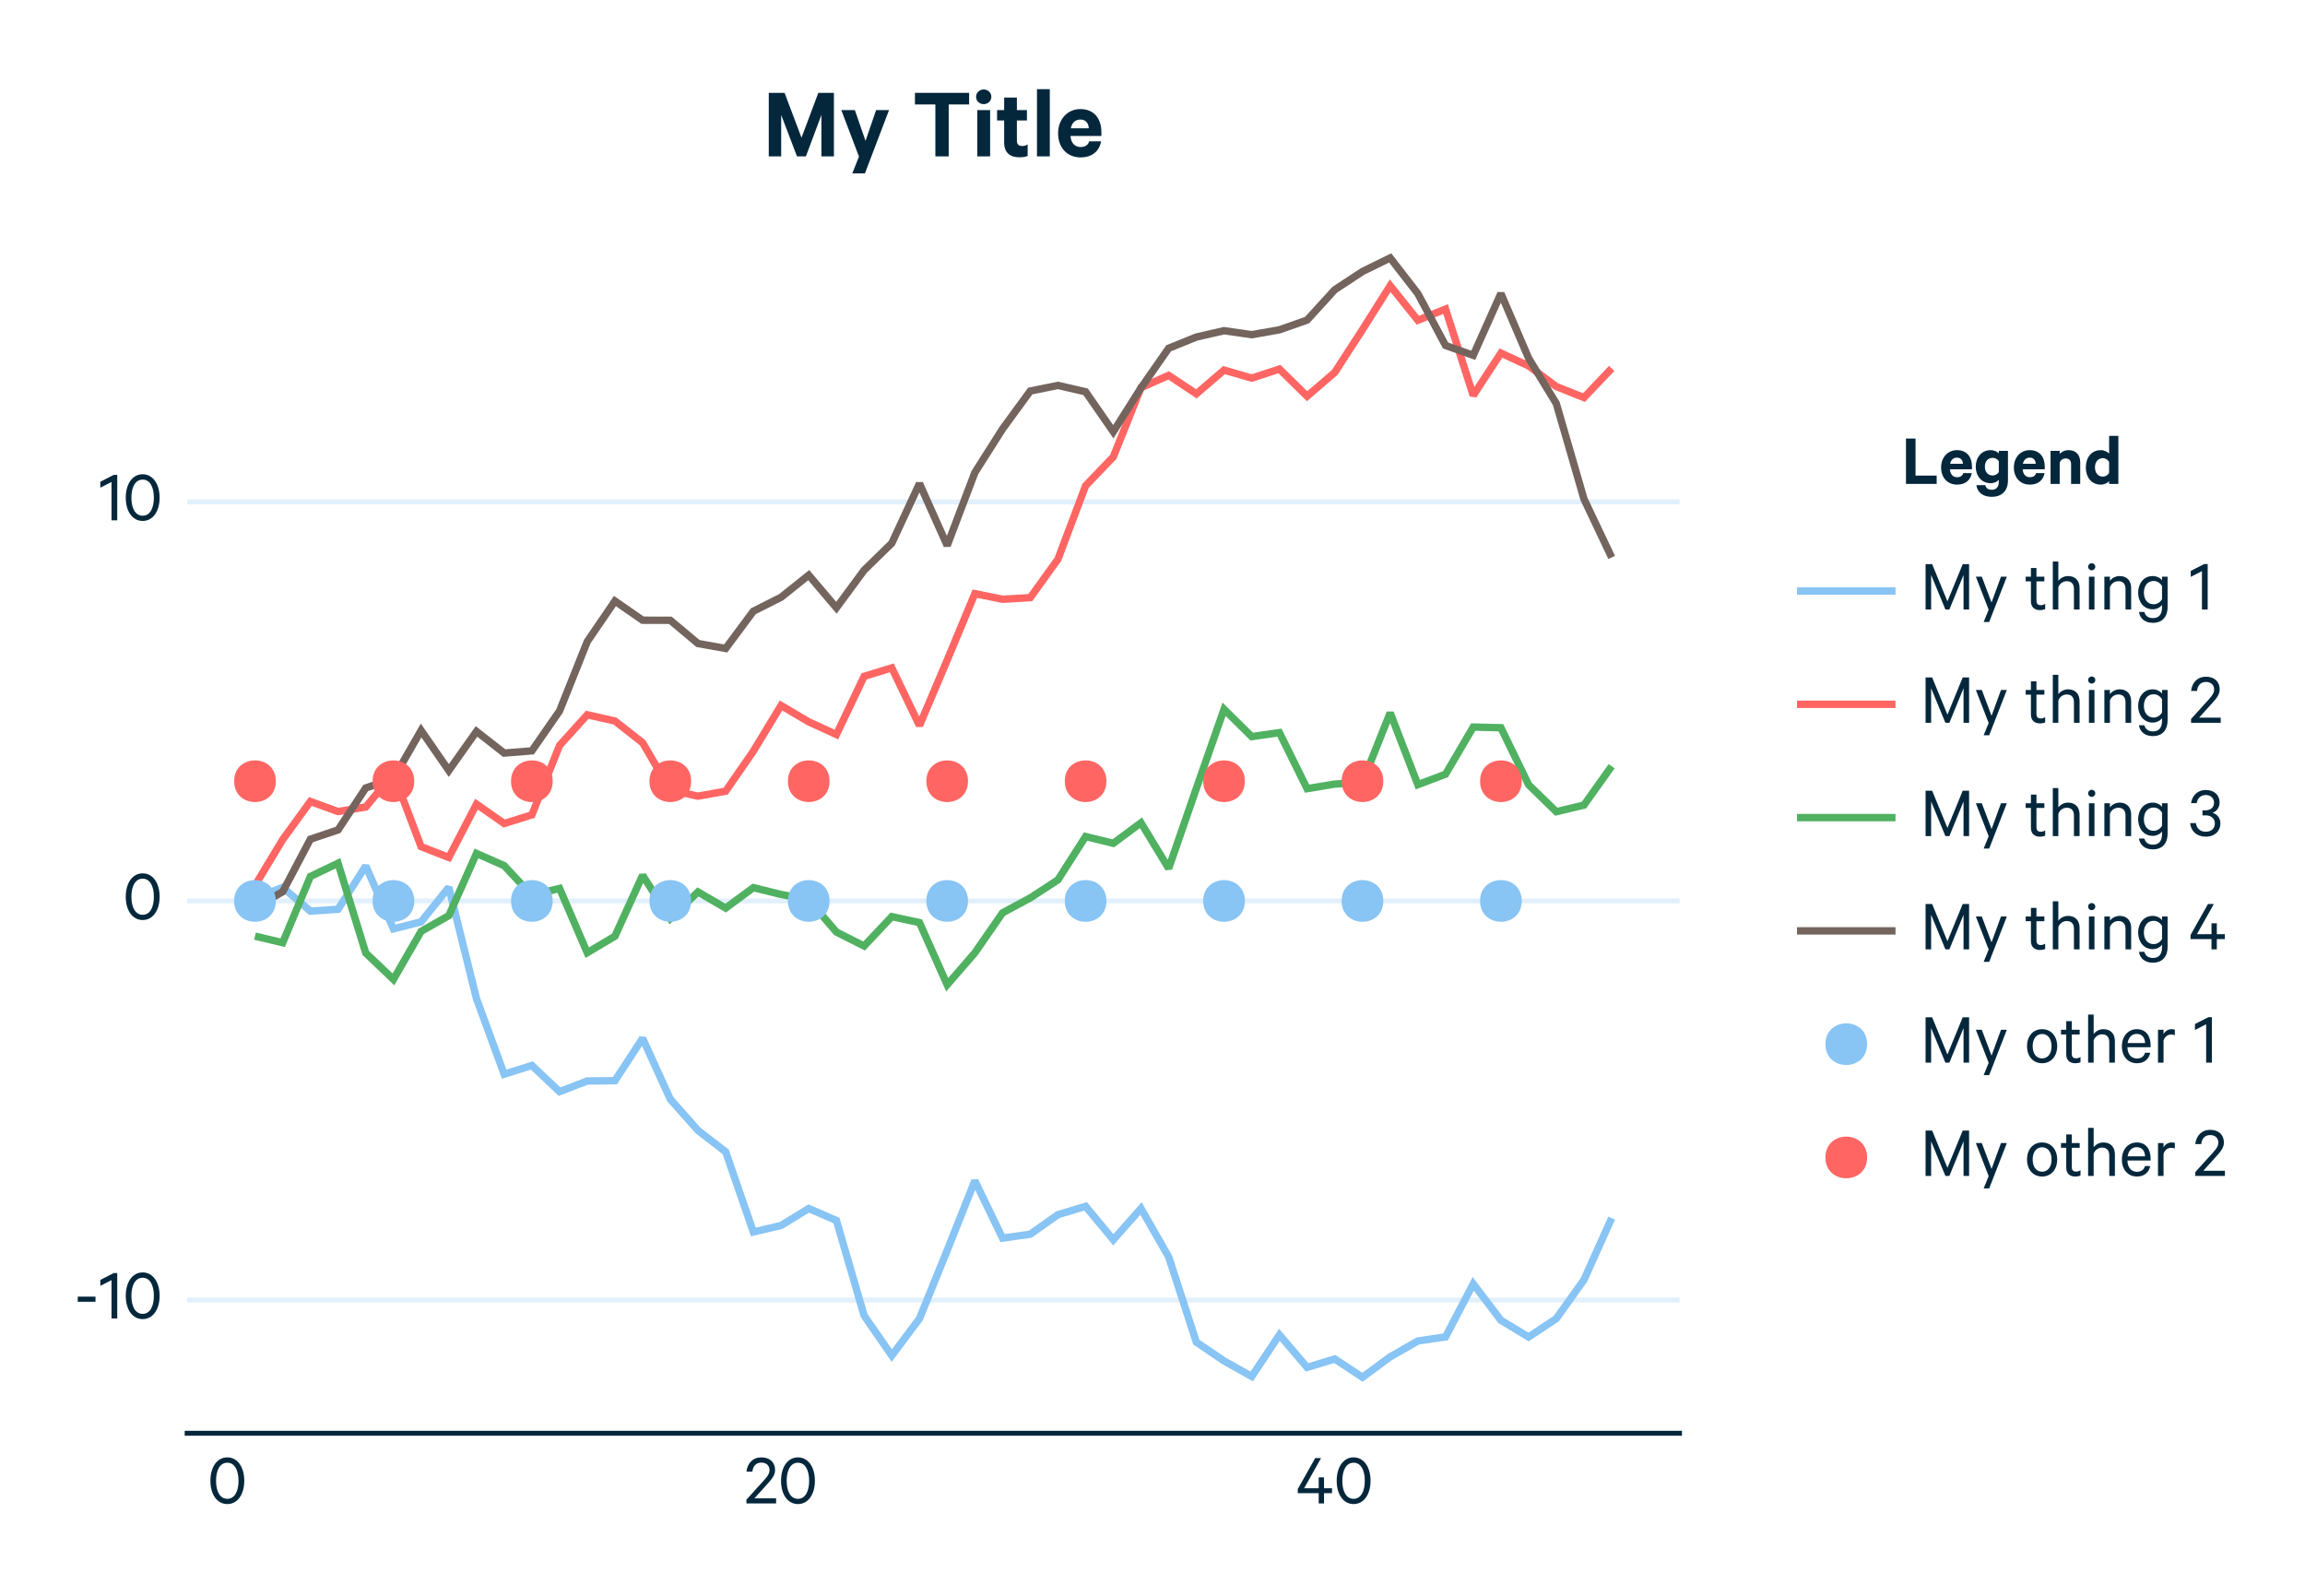 <?xml version="1.0" encoding="UTF-8"?>
<svg xmlns="http://www.w3.org/2000/svg" xmlns:xlink="http://www.w3.org/1999/xlink" width="351pt" height="243pt" viewBox="0 0 351 243" version="1.1">
<defs>
<g>
<symbol overflow="visible" id="glyph0-0-8Fch1Pli">
<path style="stroke:none;" d=""/>
</symbol>
<symbol overflow="visible" id="glyph0-1-8Fch1Pli">
<path style="stroke:none;" d="M 3.031 0.094 C 4.562 0.094 5.609 -1.344 5.609 -3.453 C 5.609 -5.562 4.562 -7.016 3.031 -7.016 C 1.484 -7.016 0.453 -5.562 0.453 -3.453 C 0.453 -1.344 1.484 0.094 3.031 0.094 Z M 3.031 -6.203 C 4.141 -6.203 4.734 -5.062 4.734 -3.453 C 4.734 -1.844 4.141 -0.703 3.031 -0.703 C 1.906 -0.703 1.312 -1.844 1.312 -3.453 C 1.312 -5.062 1.906 -6.203 3.031 -6.203 Z M 3.031 -6.203 "/>
</symbol>
<symbol overflow="visible" id="glyph1-0-8Fch1Pli">
<path style="stroke:none;" d=""/>
</symbol>
<symbol overflow="visible" id="glyph1-1-8Fch1Pli">
<path style="stroke:none;" d="M 3.844 -5.047 C 3.844 -4.406 3.281 -3.828 2.547 -3.031 L 0.328 -0.578 L 0.328 0 L 4.844 0 L 4.844 -0.781 L 1.547 -0.781 L 3.297 -2.719 C 4 -3.5 4.688 -4.188 4.688 -5.062 C 4.688 -6.25 3.906 -7.016 2.594 -7.016 C 1.312 -7.016 0.469 -6.125 0.328 -4.844 L 1.234 -4.844 C 1.312 -5.641 1.75 -6.219 2.594 -6.219 C 3.359 -6.219 3.844 -5.766 3.844 -5.047 Z M 3.844 -5.047 "/>
</symbol>
<symbol overflow="visible" id="glyph1-2-8Fch1Pli">
<path style="stroke:none;" d="M 3.031 0.094 C 4.562 0.094 5.609 -1.344 5.609 -3.453 C 5.609 -5.562 4.562 -7.016 3.031 -7.016 C 1.484 -7.016 0.453 -5.562 0.453 -3.453 C 0.453 -1.344 1.484 0.094 3.031 0.094 Z M 3.031 -6.203 C 4.141 -6.203 4.734 -5.062 4.734 -3.453 C 4.734 -1.844 4.141 -0.703 3.031 -0.703 C 1.906 -0.703 1.312 -1.844 1.312 -3.453 C 1.312 -5.062 1.906 -6.203 3.031 -6.203 Z M 3.031 -6.203 "/>
</symbol>
<symbol overflow="visible" id="glyph2-0-8Fch1Pli">
<path style="stroke:none;" d=""/>
</symbol>
<symbol overflow="visible" id="glyph2-1-8Fch1Pli">
<path style="stroke:none;" d="M 3.797 -6.906 L 2.906 -6.906 L 0.25 -2.188 L 0.25 -1.562 L 3.438 -1.562 L 3.438 0 L 4.25 0 L 4.25 -1.562 L 5.469 -1.562 L 5.469 -2.312 L 4.25 -2.312 L 4.25 -3.969 L 3.438 -3.969 L 3.438 -2.312 L 1.219 -2.312 Z M 3.797 -6.906 "/>
</symbol>
<symbol overflow="visible" id="glyph2-2-8Fch1Pli">
<path style="stroke:none;" d="M 0.984 -1.266 C 0.984 -0.344 1.547 0.094 2.359 0.094 C 2.672 0.094 2.953 0.031 3.156 -0.062 L 3.156 -0.859 C 2.984 -0.75 2.734 -0.656 2.5 -0.656 C 2.062 -0.656 1.828 -0.859 1.828 -1.344 L 1.828 -4.281 L 3.031 -4.281 L 3.031 -5 L 1.828 -5 L 1.828 -6.312 L 0.984 -6.312 L 0.984 -5 L 0.188 -5 L 0.188 -4.281 L 0.984 -4.281 Z M 0.984 -1.266 "/>
</symbol>
<symbol overflow="visible" id="glyph2-3-8Fch1Pli">
<path style="stroke:none;" d="M 0.75 0 L 1.594 0 L 1.594 -3.391 C 1.781 -3.922 2.281 -4.312 2.875 -4.312 C 3.625 -4.312 3.969 -3.844 3.969 -3.141 L 3.969 0 L 4.828 0 L 4.828 -3.281 C 4.828 -4.359 4.203 -5.094 3.078 -5.094 C 2.438 -5.094 1.891 -4.766 1.594 -4.359 L 1.594 -7.312 L 0.75 -7.312 Z M 0.75 0 "/>
</symbol>
<symbol overflow="visible" id="glyph2-4-8Fch1Pli">
<path style="stroke:none;" d="M 4.031 -0.344 C 4.031 0.75 3.562 1.312 2.656 1.312 C 1.969 1.312 1.5 1 1.344 0.375 L 0.516 0.375 C 0.672 1.391 1.438 2.031 2.656 2.031 C 3.938 2.031 4.875 1.25 4.875 -0.391 L 4.875 -5 L 4.031 -5 L 4.031 -4.438 C 3.781 -4.781 3.25 -5.094 2.625 -5.094 C 1.172 -5.094 0.391 -3.891 0.391 -2.562 C 0.391 -1.25 1.172 -0.031 2.625 -0.031 C 3.25 -0.031 3.781 -0.359 4.031 -0.703 Z M 4.031 -1.578 C 3.766 -1.109 3.297 -0.797 2.75 -0.797 C 1.812 -0.797 1.266 -1.547 1.266 -2.562 C 1.266 -3.594 1.812 -4.344 2.75 -4.344 C 3.297 -4.344 3.766 -4.031 4.031 -3.562 Z M 4.031 -1.578 "/>
</symbol>
<symbol overflow="visible" id="glyph2-5-8Fch1Pli">
<path style="stroke:none;" d="M 4.984 -2.5 C 4.984 -4.031 4.047 -5.094 2.688 -5.094 C 1.312 -5.094 0.391 -4.031 0.391 -2.5 C 0.391 -0.969 1.312 0.094 2.688 0.094 C 4.047 0.094 4.984 -0.969 4.984 -2.5 Z M 4.125 -2.5 C 4.125 -1.406 3.594 -0.641 2.688 -0.641 C 1.781 -0.641 1.25 -1.406 1.25 -2.5 C 1.25 -3.594 1.781 -4.359 2.688 -4.359 C 3.594 -4.359 4.125 -3.594 4.125 -2.5 Z M 4.125 -2.5 "/>
</symbol>
<symbol overflow="visible" id="glyph2-6-8Fch1Pli">
<path style="stroke:none;" d="M 3.312 -5.016 C 3.234 -5.062 3.047 -5.094 2.828 -5.094 C 2.281 -5.094 1.812 -4.766 1.594 -4.344 L 1.594 -5 L 0.75 -5 L 0.75 0 L 1.594 0 L 1.594 -3.359 C 1.766 -3.938 2.234 -4.281 2.75 -4.281 C 2.969 -4.281 3.188 -4.234 3.312 -4.156 Z M 3.312 -5.016 "/>
</symbol>
<symbol overflow="visible" id="glyph3-0-8Fch1Pli">
<path style="stroke:none;" d=""/>
</symbol>
<symbol overflow="visible" id="glyph3-1-8Fch1Pli">
<path style="stroke:none;" d="M 3.031 0.094 C 4.562 0.094 5.609 -1.344 5.609 -3.453 C 5.609 -5.562 4.562 -7.016 3.031 -7.016 C 1.484 -7.016 0.453 -5.562 0.453 -3.453 C 0.453 -1.344 1.484 0.094 3.031 0.094 Z M 3.031 -6.203 C 4.141 -6.203 4.734 -5.062 4.734 -3.453 C 4.734 -1.844 4.141 -0.703 3.031 -0.703 C 1.906 -0.703 1.312 -1.844 1.312 -3.453 C 1.312 -5.062 1.906 -6.203 3.031 -6.203 Z M 3.031 -6.203 "/>
</symbol>
<symbol overflow="visible" id="glyph3-2-8Fch1Pli">
<path style="stroke:none;" d="M 2.234 1.906 L 4.922 -5 L 4.031 -5 L 2.594 -1.062 L 1.109 -5 L 0.203 -5 L 2.156 0.031 L 1.391 1.906 Z M 2.234 1.906 "/>
</symbol>
<symbol overflow="visible" id="glyph3-3-8Fch1Pli">
<path style="stroke:none;" d=""/>
</symbol>
<symbol overflow="visible" id="glyph3-4-8Fch1Pli">
<path style="stroke:none;" d="M 1.594 -5 L 0.75 -5 L 0.75 0 L 1.594 0 Z M 1.719 -6.5 C 1.719 -6.812 1.469 -7.047 1.172 -7.047 C 0.875 -7.047 0.625 -6.812 0.625 -6.5 C 0.625 -6.203 0.875 -5.969 1.172 -5.969 C 1.469 -5.969 1.719 -6.203 1.719 -6.5 Z M 1.719 -6.5 "/>
</symbol>
<symbol overflow="visible" id="glyph3-5-8Fch1Pli">
<path style="stroke:none;" d="M 3.844 -5.047 C 3.844 -4.406 3.281 -3.828 2.547 -3.031 L 0.328 -0.578 L 0.328 0 L 4.844 0 L 4.844 -0.781 L 1.547 -0.781 L 3.297 -2.719 C 4 -3.5 4.688 -4.188 4.688 -5.062 C 4.688 -6.25 3.906 -7.016 2.594 -7.016 C 1.312 -7.016 0.469 -6.125 0.328 -4.844 L 1.234 -4.844 C 1.312 -5.641 1.75 -6.219 2.594 -6.219 C 3.359 -6.219 3.844 -5.766 3.844 -5.047 Z M 3.844 -5.047 "/>
</symbol>
<symbol overflow="visible" id="glyph3-6-8Fch1Pli">
<path style="stroke:none;" d="M 2.062 -3.156 L 2.547 -3.156 C 3.344 -3.156 3.953 -2.703 3.953 -1.922 C 3.953 -1.156 3.391 -0.656 2.578 -0.656 C 1.703 -0.656 1.188 -1.172 1.062 -1.969 L 0.188 -1.969 C 0.297 -0.719 1.234 0.094 2.594 0.094 C 3.969 0.094 4.797 -0.797 4.797 -1.938 C 4.797 -2.719 4.328 -3.328 3.594 -3.547 C 4.219 -3.734 4.672 -4.359 4.672 -5.125 C 4.672 -6.219 3.875 -7.016 2.562 -7.016 C 1.344 -7.016 0.5 -6.188 0.328 -5.016 L 1.188 -5.016 C 1.297 -5.734 1.781 -6.25 2.562 -6.25 C 3.344 -6.25 3.828 -5.734 3.828 -5.078 C 3.828 -4.328 3.266 -3.922 2.531 -3.922 L 2.062 -3.922 Z M 2.062 -3.156 "/>
</symbol>
<symbol overflow="visible" id="glyph3-7-8Fch1Pli">
<path style="stroke:none;" d="M 0.984 -1.266 C 0.984 -0.344 1.547 0.094 2.359 0.094 C 2.672 0.094 2.953 0.031 3.156 -0.062 L 3.156 -0.859 C 2.984 -0.75 2.734 -0.656 2.5 -0.656 C 2.062 -0.656 1.828 -0.859 1.828 -1.344 L 1.828 -4.281 L 3.031 -4.281 L 3.031 -5 L 1.828 -5 L 1.828 -6.312 L 0.984 -6.312 L 0.984 -5 L 0.188 -5 L 0.188 -4.281 L 0.984 -4.281 Z M 0.984 -1.266 "/>
</symbol>
<symbol overflow="visible" id="glyph3-8-8Fch1Pli">
<path style="stroke:none;" d="M 0.75 0 L 1.594 0 L 1.594 -3.391 C 1.781 -3.922 2.281 -4.312 2.875 -4.312 C 3.625 -4.312 3.969 -3.844 3.969 -3.141 L 3.969 0 L 4.828 0 L 4.828 -3.281 C 4.828 -4.359 4.203 -5.094 3.078 -5.094 C 2.438 -5.094 1.891 -4.766 1.594 -4.359 L 1.594 -7.312 L 0.75 -7.312 Z M 0.75 0 "/>
</symbol>
<symbol overflow="visible" id="glyph3-9-8Fch1Pli">
<path style="stroke:none;" d="M 3.906 -1.5 C 3.766 -0.938 3.312 -0.625 2.688 -0.625 C 1.844 -0.625 1.25 -1.266 1.234 -2.344 L 4.766 -2.344 L 4.766 -2.641 C 4.766 -4.094 4.031 -5.094 2.672 -5.094 C 1.312 -5.094 0.391 -3.984 0.391 -2.484 C 0.391 -0.938 1.328 0.094 2.688 0.094 C 3.812 0.094 4.516 -0.547 4.703 -1.5 Z M 2.672 -4.375 C 3.516 -4.375 3.906 -3.719 3.922 -2.984 L 1.266 -2.984 C 1.391 -3.859 1.922 -4.375 2.672 -4.375 Z M 2.672 -4.375 "/>
</symbol>
<symbol overflow="visible" id="glyph4-0-8Fch1Pli">
<path style="stroke:none;" d=""/>
</symbol>
<symbol overflow="visible" id="glyph4-1-8Fch1Pli">
<path style="stroke:none;" d="M 0.453 -2.547 L 3.156 -2.547 L 3.156 -3.328 L 0.453 -3.328 Z M 0.453 -2.547 "/>
</symbol>
<symbol overflow="visible" id="glyph4-2-8Fch1Pli">
<path style="stroke:none;" d="M 3.031 0.094 C 4.562 0.094 5.609 -1.344 5.609 -3.453 C 5.609 -5.562 4.562 -7.016 3.031 -7.016 C 1.484 -7.016 0.453 -5.562 0.453 -3.453 C 0.453 -1.344 1.484 0.094 3.031 0.094 Z M 3.031 -6.203 C 4.141 -6.203 4.734 -5.062 4.734 -3.453 C 4.734 -1.844 4.141 -0.703 3.031 -0.703 C 1.906 -0.703 1.312 -1.844 1.312 -3.453 C 1.312 -5.062 1.906 -6.203 3.031 -6.203 Z M 3.031 -6.203 "/>
</symbol>
<symbol overflow="visible" id="glyph5-0-8Fch1Pli">
<path style="stroke:none;" d=""/>
</symbol>
<symbol overflow="visible" id="glyph5-1-8Fch1Pli">
<path style="stroke:none;" d="M 2.859 -6.922 L 2.328 -6.922 L 0.281 -5.875 L 0.281 -4.969 L 1.984 -5.844 L 1.984 0 L 2.859 0 Z M 2.859 -6.922 "/>
</symbol>
<symbol overflow="visible" id="glyph6-0-8Fch1Pli">
<path style="stroke:none;" d=""/>
</symbol>
<symbol overflow="visible" id="glyph6-1-8Fch1Pli">
<path style="stroke:none;" d="M 3.031 0.094 C 4.562 0.094 5.609 -1.344 5.609 -3.453 C 5.609 -5.562 4.562 -7.016 3.031 -7.016 C 1.484 -7.016 0.453 -5.562 0.453 -3.453 C 0.453 -1.344 1.484 0.094 3.031 0.094 Z M 3.031 -6.203 C 4.141 -6.203 4.734 -5.062 4.734 -3.453 C 4.734 -1.844 4.141 -0.703 3.031 -0.703 C 1.906 -0.703 1.312 -1.844 1.312 -3.453 C 1.312 -5.062 1.906 -6.203 3.031 -6.203 Z M 3.031 -6.203 "/>
</symbol>
<symbol overflow="visible" id="glyph7-0-8Fch1Pli">
<path style="stroke:none;" d=""/>
</symbol>
<symbol overflow="visible" id="glyph7-1-8Fch1Pli">
<path style="stroke:none;" d="M 6.578 0 L 8.938 -6.312 L 8.938 0 L 10.844 0 L 10.844 -9.672 L 8.469 -9.672 L 5.906 -2.844 L 3.328 -9.672 L 0.922 -9.672 L 0.922 0 L 2.812 0 L 2.812 -6.312 L 5.219 0 Z M 6.578 0 "/>
</symbol>
<symbol overflow="visible" id="glyph8-0-8Fch1Pli">
<path style="stroke:none;" d=""/>
</symbol>
<symbol overflow="visible" id="glyph8-1-8Fch1Pli">
<path style="stroke:none;" d="M 3.797 2.594 L 7.469 -7.047 L 5.5 -7.047 L 3.891 -2.359 L 2.266 -7.047 L 0.203 -7.047 L 2.891 0.031 L 1.875 2.594 Z M 3.797 2.594 "/>
</symbol>
<symbol overflow="visible" id="glyph8-2-8Fch1Pli">
<path style="stroke:none;" d="M 5.141 -2.297 C 4.984 -1.703 4.484 -1.422 3.828 -1.422 C 2.969 -1.422 2.359 -2.047 2.297 -3.109 L 7 -3.109 L 7 -3.703 C 7 -5.766 5.859 -7.203 3.797 -7.203 C 1.828 -7.203 0.406 -5.641 0.406 -3.516 C 0.406 -1.344 1.781 0.156 3.828 0.156 C 5.594 0.156 6.688 -0.797 6.953 -2.297 Z M 3.812 -5.609 C 4.609 -5.609 5.062 -5.031 5.078 -4.281 L 2.344 -4.281 C 2.516 -5.156 3.062 -5.609 3.812 -5.609 Z M 3.812 -5.609 "/>
</symbol>
<symbol overflow="visible" id="glyph9-0-8Fch1Pli">
<path style="stroke:none;" d=""/>
</symbol>
<symbol overflow="visible" id="glyph9-1-8Fch1Pli">
<path style="stroke:none;" d=""/>
</symbol>
<symbol overflow="visible" id="glyph9-2-8Fch1Pli">
<path style="stroke:none;" d="M 0.406 -7.906 L 3.516 -7.906 L 3.516 0 L 5.547 0 L 5.547 -7.906 L 8.656 -7.906 L 8.656 -9.672 L 0.406 -9.672 Z M 0.406 -7.906 "/>
</symbol>
<symbol overflow="visible" id="glyph9-3-8Fch1Pli">
<path style="stroke:none;" d="M 2.797 -7.047 L 0.844 -7.047 L 0.844 0 L 2.797 0 Z M 2.984 -9.078 C 2.984 -9.719 2.438 -10.188 1.828 -10.188 C 1.203 -10.188 0.656 -9.719 0.656 -9.078 C 0.656 -8.406 1.203 -7.953 1.828 -7.953 C 2.438 -7.953 2.984 -8.406 2.984 -9.078 Z M 2.984 -9.078 "/>
</symbol>
<symbol overflow="visible" id="glyph9-4-8Fch1Pli">
<path style="stroke:none;" d="M 1.281 -2.125 C 1.281 -0.562 2.172 0.141 3.609 0.141 C 4.125 0.141 4.594 0.062 4.859 -0.078 L 4.859 -1.812 C 4.641 -1.672 4.312 -1.578 4.016 -1.578 C 3.516 -1.578 3.219 -1.828 3.219 -2.375 L 3.219 -5.469 L 4.75 -5.469 L 4.75 -7.047 L 3.219 -7.047 L 3.219 -8.953 L 1.281 -8.953 L 1.281 -7.047 L 0.203 -7.047 L 0.203 -5.469 L 1.281 -5.469 Z M 1.281 -2.125 "/>
</symbol>
<symbol overflow="visible" id="glyph9-5-8Fch1Pli">
<path style="stroke:none;" d="M 2.797 -10.234 L 0.844 -10.234 L 0.844 0 L 2.797 0 Z M 2.797 -10.234 "/>
</symbol>
<symbol overflow="visible" id="glyph10-0-8Fch1Pli">
<path style="stroke:none;" d=""/>
</symbol>
<symbol overflow="visible" id="glyph10-1-8Fch1Pli">
<path style="stroke:none;" d="M 0.656 0 L 5.328 0 L 5.328 -1.266 L 2.109 -1.266 L 2.109 -6.906 L 0.656 -6.906 Z M 0.656 0 "/>
</symbol>
<symbol overflow="visible" id="glyph10-2-8Fch1Pli">
<path style="stroke:none;" d="M 3.672 -1.641 C 3.562 -1.219 3.203 -1.016 2.734 -1.016 C 2.109 -1.016 1.688 -1.469 1.641 -2.219 L 5 -2.219 L 5 -2.641 C 5 -4.125 4.188 -5.141 2.719 -5.141 C 1.312 -5.141 0.297 -4.031 0.297 -2.516 C 0.297 -0.953 1.266 0.109 2.734 0.109 C 4 0.109 4.781 -0.578 4.969 -1.641 Z M 2.719 -4 C 3.297 -4 3.609 -3.594 3.625 -3.062 L 1.672 -3.062 C 1.797 -3.672 2.188 -4 2.719 -4 Z M 2.719 -4 "/>
</symbol>
<symbol overflow="visible" id="glyph10-3-8Fch1Pli">
<path style="stroke:none;" d="M 3.812 -0.344 C 3.812 0.469 3.438 0.891 2.734 0.891 C 2.188 0.891 1.859 0.656 1.75 0.188 L 0.391 0.188 C 0.547 1.312 1.422 1.969 2.734 1.969 C 4.156 1.969 5.203 1.172 5.203 -0.547 L 5.203 -5.031 L 3.812 -5.031 L 3.812 -4.641 C 3.594 -4.891 3.125 -5.141 2.578 -5.141 C 1.125 -5.141 0.297 -3.969 0.297 -2.625 C 0.297 -1.281 1.125 -0.109 2.578 -0.109 C 3.125 -0.109 3.594 -0.359 3.812 -0.625 Z M 3.812 -1.812 C 3.641 -1.516 3.281 -1.281 2.875 -1.281 C 2.125 -1.281 1.688 -1.844 1.688 -2.625 C 1.688 -3.406 2.125 -3.969 2.875 -3.969 C 3.281 -3.969 3.641 -3.734 3.812 -3.453 Z M 3.812 -1.812 "/>
</symbol>
<symbol overflow="visible" id="glyph10-4-8Fch1Pli">
<path style="stroke:none;" d="M 3.844 0 L 5.25 0 L 5.25 -7.312 L 3.844 -7.312 L 3.844 -4.609 C 3.609 -4.875 3.109 -5.141 2.578 -5.141 C 1.109 -5.141 0.297 -3.953 0.297 -2.516 C 0.297 -1.062 1.109 0.109 2.578 0.109 C 3.109 0.109 3.609 -0.141 3.844 -0.422 Z M 3.844 -1.688 C 3.672 -1.344 3.312 -1.109 2.891 -1.109 C 2.141 -1.109 1.688 -1.703 1.688 -2.516 C 1.688 -3.312 2.141 -3.922 2.891 -3.922 C 3.297 -3.922 3.672 -3.672 3.844 -3.344 Z M 3.844 -1.688 "/>
</symbol>
<symbol overflow="visible" id="glyph11-0-8Fch1Pli">
<path style="stroke:none;" d=""/>
</symbol>
<symbol overflow="visible" id="glyph11-1-8Fch1Pli">
<path style="stroke:none;" d="M 0.609 0 L 2 0 L 2 -3.188 C 2.109 -3.625 2.484 -3.875 2.906 -3.875 C 3.469 -3.875 3.734 -3.516 3.734 -3 L 3.734 0 L 5.125 0 L 5.125 -3.281 C 5.125 -4.406 4.484 -5.141 3.359 -5.141 C 2.766 -5.141 2.266 -4.875 2 -4.562 L 2 -5.031 L 0.609 -5.031 Z M 0.609 0 "/>
</symbol>
<symbol overflow="visible" id="glyph12-0-8Fch1Pli">
<path style="stroke:none;" d=""/>
</symbol>
<symbol overflow="visible" id="glyph12-1-8Fch1Pli">
<path style="stroke:none;" d="M 4.453 0 L 6.609 -5.266 L 6.609 0 L 7.453 0 L 7.453 -6.906 L 6.484 -6.906 L 4.156 -1.234 L 1.828 -6.906 L 0.828 -6.906 L 0.828 0 L 1.672 0 L 1.672 -5.266 L 3.844 0 Z M 4.453 0 "/>
</symbol>
<symbol overflow="visible" id="glyph12-2-8Fch1Pli">
<path style="stroke:none;" d="M 0.75 0 L 1.594 0 L 1.594 -3.391 C 1.781 -3.922 2.281 -4.312 2.875 -4.312 C 3.625 -4.312 3.969 -3.844 3.969 -3.141 L 3.969 0 L 4.828 0 L 4.828 -3.281 C 4.828 -4.359 4.203 -5.094 3.078 -5.094 C 2.438 -5.094 1.891 -4.766 1.594 -4.359 L 1.594 -5 L 0.75 -5 Z M 0.75 0 "/>
</symbol>
<symbol overflow="visible" id="glyph12-3-8Fch1Pli">
<path style="stroke:none;" d="M 4.031 -0.344 C 4.031 0.75 3.562 1.312 2.656 1.312 C 1.969 1.312 1.5 1 1.344 0.375 L 0.516 0.375 C 0.672 1.391 1.438 2.031 2.656 2.031 C 3.938 2.031 4.875 1.25 4.875 -0.391 L 4.875 -5 L 4.031 -5 L 4.031 -4.438 C 3.781 -4.781 3.25 -5.094 2.625 -5.094 C 1.172 -5.094 0.391 -3.891 0.391 -2.562 C 0.391 -1.25 1.172 -0.031 2.625 -0.031 C 3.25 -0.031 3.781 -0.359 4.031 -0.703 Z M 4.031 -1.578 C 3.766 -1.109 3.297 -0.797 2.75 -0.797 C 1.812 -0.797 1.266 -1.547 1.266 -2.562 C 1.266 -3.594 1.812 -4.344 2.75 -4.344 C 3.297 -4.344 3.766 -4.031 4.031 -3.562 Z M 4.031 -1.578 "/>
</symbol>
<symbol overflow="visible" id="glyph12-4-8Fch1Pli">
<path style="stroke:none;" d=""/>
</symbol>
<symbol overflow="visible" id="glyph12-5-8Fch1Pli">
<path style="stroke:none;" d="M 2.859 -6.922 L 2.328 -6.922 L 0.281 -5.875 L 0.281 -4.969 L 1.984 -5.844 L 1.984 0 L 2.859 0 Z M 2.859 -6.922 "/>
</symbol>
<symbol overflow="visible" id="glyph13-0-8Fch1Pli">
<path style="stroke:none;" d=""/>
</symbol>
<symbol overflow="visible" id="glyph13-1-8Fch1Pli">
<path style="stroke:none;" d="M 2.234 1.906 L 4.922 -5 L 4.031 -5 L 2.594 -1.062 L 1.109 -5 L 0.203 -5 L 2.156 0.031 L 1.391 1.906 Z M 2.234 1.906 "/>
</symbol>
<symbol overflow="visible" id="glyph13-2-8Fch1Pli">
<path style="stroke:none;" d=""/>
</symbol>
<symbol overflow="visible" id="glyph13-3-8Fch1Pli">
<path style="stroke:none;" d="M 1.594 -5 L 0.75 -5 L 0.75 0 L 1.594 0 Z M 1.719 -6.5 C 1.719 -6.812 1.469 -7.047 1.172 -7.047 C 0.875 -7.047 0.625 -6.812 0.625 -6.5 C 0.625 -6.203 0.875 -5.969 1.172 -5.969 C 1.469 -5.969 1.719 -6.203 1.719 -6.5 Z M 1.719 -6.5 "/>
</symbol>
<symbol overflow="visible" id="glyph14-0-8Fch1Pli">
<path style="stroke:none;" d=""/>
</symbol>
<symbol overflow="visible" id="glyph14-1-8Fch1Pli">
<path style="stroke:none;" d="M 0.984 -1.266 C 0.984 -0.344 1.547 0.094 2.359 0.094 C 2.672 0.094 2.953 0.031 3.156 -0.062 L 3.156 -0.859 C 2.984 -0.75 2.734 -0.656 2.5 -0.656 C 2.062 -0.656 1.828 -0.859 1.828 -1.344 L 1.828 -4.281 L 3.031 -4.281 L 3.031 -5 L 1.828 -5 L 1.828 -6.312 L 0.984 -6.312 L 0.984 -5 L 0.188 -5 L 0.188 -4.281 L 0.984 -4.281 Z M 0.984 -1.266 "/>
</symbol>
<symbol overflow="visible" id="glyph14-2-8Fch1Pli">
<path style="stroke:none;" d="M 0.75 0 L 1.594 0 L 1.594 -3.391 C 1.781 -3.922 2.281 -4.312 2.875 -4.312 C 3.625 -4.312 3.969 -3.844 3.969 -3.141 L 3.969 0 L 4.828 0 L 4.828 -3.281 C 4.828 -4.359 4.203 -5.094 3.078 -5.094 C 2.438 -5.094 1.891 -4.766 1.594 -4.359 L 1.594 -7.312 L 0.75 -7.312 Z M 0.75 0 "/>
</symbol>
<symbol overflow="visible" id="glyph15-0-8Fch1Pli">
<path style="stroke:none;" d=""/>
</symbol>
<symbol overflow="visible" id="glyph15-1-8Fch1Pli">
<path style="stroke:none;" d="M 4.453 0 L 6.609 -5.266 L 6.609 0 L 7.453 0 L 7.453 -6.906 L 6.484 -6.906 L 4.156 -1.234 L 1.828 -6.906 L 0.828 -6.906 L 0.828 0 L 1.672 0 L 1.672 -5.266 L 3.844 0 Z M 4.453 0 "/>
</symbol>
<symbol overflow="visible" id="glyph15-2-8Fch1Pli">
<path style="stroke:none;" d="M 0.75 0 L 1.594 0 L 1.594 -3.391 C 1.781 -3.922 2.281 -4.312 2.875 -4.312 C 3.625 -4.312 3.969 -3.844 3.969 -3.141 L 3.969 0 L 4.828 0 L 4.828 -3.281 C 4.828 -4.359 4.203 -5.094 3.078 -5.094 C 2.438 -5.094 1.891 -4.766 1.594 -4.359 L 1.594 -5 L 0.75 -5 Z M 0.75 0 "/>
</symbol>
<symbol overflow="visible" id="glyph15-3-8Fch1Pli">
<path style="stroke:none;" d="M 4.031 -0.344 C 4.031 0.75 3.562 1.312 2.656 1.312 C 1.969 1.312 1.5 1 1.344 0.375 L 0.516 0.375 C 0.672 1.391 1.438 2.031 2.656 2.031 C 3.938 2.031 4.875 1.25 4.875 -0.391 L 4.875 -5 L 4.031 -5 L 4.031 -4.438 C 3.781 -4.781 3.25 -5.094 2.625 -5.094 C 1.172 -5.094 0.391 -3.891 0.391 -2.562 C 0.391 -1.25 1.172 -0.031 2.625 -0.031 C 3.25 -0.031 3.781 -0.359 4.031 -0.703 Z M 4.031 -1.578 C 3.766 -1.109 3.297 -0.797 2.75 -0.797 C 1.812 -0.797 1.266 -1.547 1.266 -2.562 C 1.266 -3.594 1.812 -4.344 2.75 -4.344 C 3.297 -4.344 3.766 -4.031 4.031 -3.562 Z M 4.031 -1.578 "/>
</symbol>
<symbol overflow="visible" id="glyph15-4-8Fch1Pli">
<path style="stroke:none;" d=""/>
</symbol>
<symbol overflow="visible" id="glyph15-5-8Fch1Pli">
<path style="stroke:none;" d="M 1.594 -5 L 0.75 -5 L 0.75 0 L 1.594 0 Z M 1.719 -6.5 C 1.719 -6.812 1.469 -7.047 1.172 -7.047 C 0.875 -7.047 0.625 -6.812 0.625 -6.5 C 0.625 -6.203 0.875 -5.969 1.172 -5.969 C 1.469 -5.969 1.719 -6.203 1.719 -6.5 Z M 1.719 -6.5 "/>
</symbol>
<symbol overflow="visible" id="glyph15-6-8Fch1Pli">
<path style="stroke:none;" d="M 3.797 -6.906 L 2.906 -6.906 L 0.25 -2.188 L 0.25 -1.562 L 3.438 -1.562 L 3.438 0 L 4.25 0 L 4.25 -1.562 L 5.469 -1.562 L 5.469 -2.312 L 4.25 -2.312 L 4.25 -3.969 L 3.438 -3.969 L 3.438 -2.312 L 1.219 -2.312 Z M 3.797 -6.906 "/>
</symbol>
<symbol overflow="visible" id="glyph15-7-8Fch1Pli">
<path style="stroke:none;" d="M 2.859 -6.922 L 2.328 -6.922 L 0.281 -5.875 L 0.281 -4.969 L 1.984 -5.844 L 1.984 0 L 2.859 0 Z M 2.859 -6.922 "/>
</symbol>
<symbol overflow="visible" id="glyph15-8-8Fch1Pli">
<path style="stroke:none;" d="M 3.844 -5.047 C 3.844 -4.406 3.281 -3.828 2.547 -3.031 L 0.328 -0.578 L 0.328 0 L 4.844 0 L 4.844 -0.781 L 1.547 -0.781 L 3.297 -2.719 C 4 -3.5 4.688 -4.188 4.688 -5.062 C 4.688 -6.25 3.906 -7.016 2.594 -7.016 C 1.312 -7.016 0.469 -6.125 0.328 -4.844 L 1.234 -4.844 C 1.312 -5.641 1.75 -6.219 2.594 -6.219 C 3.359 -6.219 3.844 -5.766 3.844 -5.047 Z M 3.844 -5.047 "/>
</symbol>
</g>
</defs>
<g id="surface1-8Fch1Pli">
<rect x="0" y="0" width="351" height="243" style="fill:rgb(100%,100%,100%);fill-opacity:1;stroke:none;"/>
<path style="fill:none;stroke-width:1;stroke-linecap:butt;stroke-linejoin:miter;stroke:rgb(88.235%,94.118%,98.824%);stroke-opacity:1;stroke-miterlimit:2;" d="M 38 263.948 L 341 263.948 " transform="matrix(0.75,0,0,0.75,0,0)"/>
<path style="fill:none;stroke-width:1;stroke-linecap:butt;stroke-linejoin:miter;stroke:rgb(88.235%,94.118%,98.824%);stroke-opacity:1;stroke-miterlimit:2;" d="M 38 182.922 L 341 182.922 " transform="matrix(0.75,0,0,0.75,0,0)"/>
<path style="fill:none;stroke-width:1;stroke-linecap:butt;stroke-linejoin:miter;stroke:rgb(88.235%,94.118%,98.824%);stroke-opacity:1;stroke-miterlimit:2;" d="M 38 101.896 L 341 101.896 " transform="matrix(0.75,0,0,0.75,0,0)"/>
<g style="fill:rgb(1.569%,15.294%,23.529%);fill-opacity:1;">
  <use xlink:href="#glyph0-1-8Fch1Pli" x="31.587" y="228.938"/>
</g>
<g style="fill:rgb(1.569%,15.294%,23.529%);fill-opacity:1;">
  <use xlink:href="#glyph1-1-8Fch1Pli" x="113.339" y="228.938"/>
</g>
<g style="fill:rgb(1.569%,15.294%,23.529%);fill-opacity:1;">
  <use xlink:href="#glyph1-2-8Fch1Pli" x="118.481" y="228.938"/>
</g>
<g style="fill:rgb(1.569%,15.294%,23.529%);fill-opacity:1;">
  <use xlink:href="#glyph2-1-8Fch1Pli" x="197.37" y="228.938"/>
</g>
<g style="fill:rgb(1.569%,15.294%,23.529%);fill-opacity:1;">
  <use xlink:href="#glyph3-1-8Fch1Pli" x="203.096" y="228.938"/>
</g>
<g style="fill:rgb(1.569%,15.294%,23.529%);fill-opacity:1;">
  <use xlink:href="#glyph4-1-8Fch1Pli" x="11.385" y="200.774"/>
</g>
<g style="fill:rgb(1.569%,15.294%,23.529%);fill-opacity:1;">
  <use xlink:href="#glyph5-1-8Fch1Pli" x="14.996" y="200.774"/>
</g>
<g style="fill:rgb(1.569%,15.294%,23.529%);fill-opacity:1;">
  <use xlink:href="#glyph4-2-8Fch1Pli" x="18.698" y="200.774"/>
</g>
<g style="fill:rgb(1.569%,15.294%,23.529%);fill-opacity:1;">
  <use xlink:href="#glyph6-1-8Fch1Pli" x="18.698" y="140.004"/>
</g>
<g style="fill:rgb(1.569%,15.294%,23.529%);fill-opacity:1;">
  <use xlink:href="#glyph5-1-8Fch1Pli" x="14.996" y="79.234"/>
</g>
<g style="fill:rgb(1.569%,15.294%,23.529%);fill-opacity:1;">
  <use xlink:href="#glyph4-2-8Fch1Pli" x="18.698" y="79.234"/>
</g>
<g style="fill:rgb(1.569%,15.294%,23.529%);fill-opacity:1;">
  <use xlink:href="#glyph7-1-8Fch1Pli" x="116.145" y="23.812"/>
</g>
<g style="fill:rgb(1.569%,15.294%,23.529%);fill-opacity:1;">
  <use xlink:href="#glyph8-1-8Fch1Pli" x="127.911" y="23.812"/>
</g>
<g style="fill:rgb(1.569%,15.294%,23.529%);fill-opacity:1;">
  <use xlink:href="#glyph9-1-8Fch1Pli" x="135.581" y="23.812"/>
</g>
<g style="fill:rgb(1.569%,15.294%,23.529%);fill-opacity:1;">
  <use xlink:href="#glyph9-2-8Fch1Pli" x="138.92" y="23.812"/>
</g>
<g style="fill:rgb(1.569%,15.294%,23.529%);fill-opacity:1;">
  <use xlink:href="#glyph9-3-8Fch1Pli" x="147.976" y="23.812"/>
</g>
<g style="fill:rgb(1.569%,15.294%,23.529%);fill-opacity:1;">
  <use xlink:href="#glyph9-4-8Fch1Pli" x="151.63" y="23.812"/>
</g>
<g style="fill:rgb(1.569%,15.294%,23.529%);fill-opacity:1;">
  <use xlink:href="#glyph9-5-8Fch1Pli" x="157.064" y="23.812"/>
</g>
<g style="fill:rgb(1.569%,15.294%,23.529%);fill-opacity:1;">
  <use xlink:href="#glyph8-2-8Fch1Pli" x="160.718" y="23.812"/>
</g>
<path style="fill:none;stroke-width:1.5;stroke-linecap:butt;stroke-linejoin:miter;stroke:rgb(53.333%,76.863%,95.686%);stroke-opacity:1;stroke-miterlimit:2;" d="M 51.771 182.422 L 57.396 180.167 L 63.016 184.99 L 68.635 184.615 L 74.26 175.818 L 79.88 188.589 L 85.5 187.167 L 91.125 180.151 L 96.745 202.76 L 102.365 218.094 L 107.99 216.328 L 113.609 221.641 L 119.229 219.474 L 124.854 219.417 L 130.474 210.818 L 136.094 223.172 L 141.719 229.516 L 147.339 233.865 L 152.958 250.13 L 158.583 248.818 L 164.203 245.37 L 169.823 247.797 L 175.448 267.104 L 181.068 275.229 L 186.688 267.724 L 192.312 253.865 L 197.932 239.74 L 203.552 251.38 L 209.177 250.589 L 214.797 246.62 L 220.417 244.927 L 226.042 251.714 L 231.661 245.365 L 237.281 255.188 L 242.906 272.51 L 248.526 276.312 L 254.146 279.469 L 259.771 271.026 L 265.391 277.62 L 271.01 275.917 L 276.635 279.635 L 282.255 275.49 L 287.875 272.271 L 293.5 271.432 L 299.12 260.667 L 304.74 268.062 L 310.365 271.458 L 315.984 267.724 L 321.604 259.849 L 327.229 247.318 " transform="matrix(0.75,0,0,0.75,0,0)"/>
<path style="fill:none;stroke-width:1.5;stroke-linecap:butt;stroke-linejoin:miter;stroke:rgb(100%,40%,38.824%);stroke-opacity:1;stroke-miterlimit:2;" d="M 51.771 179.802 L 57.396 170.469 L 63.016 162.729 L 68.635 164.771 L 74.26 163.849 L 79.88 157.109 L 85.5 171.896 L 91.125 174.099 L 96.745 163.271 L 102.365 167.198 L 107.99 165.448 L 113.609 151.359 L 119.229 145.125 L 124.854 146.391 L 130.474 150.802 L 136.094 160.406 L 141.719 161.651 L 147.339 160.635 L 152.958 152.516 L 158.583 143.24 L 164.203 146.562 L 169.823 149.135 L 175.448 137.323 L 181.068 135.599 L 186.688 147.302 L 192.312 134.031 L 197.932 120.531 L 203.552 121.672 L 209.177 121.344 L 214.797 113.542 L 220.417 98.62 L 226.042 92.76 L 231.661 78.714 L 237.281 76.219 L 242.906 79.964 L 248.526 75.141 L 254.146 76.771 L 259.771 74.932 L 265.391 80.443 L 271.01 75.604 L 276.635 66.922 L 282.255 58.01 L 287.875 65.021 L 293.5 62.75 L 299.12 80.281 L 304.74 71.688 L 310.365 74.286 L 315.984 78.479 L 321.604 80.724 L 327.229 74.802 " transform="matrix(0.75,0,0,0.75,0,0)"/>
<path style="fill:none;stroke-width:1.5;stroke-linecap:butt;stroke-linejoin:miter;stroke:rgb(31.373%,69.412%,38.039%);stroke-opacity:1;stroke-miterlimit:2;" d="M 51.771 190.062 L 57.396 191.406 L 63.016 177.958 L 68.635 175.266 L 74.26 193.49 L 79.88 198.849 L 85.5 189.099 L 91.125 185.906 L 96.745 173.281 L 102.365 175.755 L 107.99 181.786 L 113.609 180.375 L 119.229 193.427 L 124.854 190.089 L 130.474 177.719 L 136.094 186.484 L 141.719 181.094 L 147.339 184.375 L 152.958 180.219 L 158.583 181.604 L 164.203 182.677 L 169.823 189.24 L 175.448 192.073 L 181.068 186.109 L 186.688 187.318 L 192.312 199.938 L 197.932 193.458 L 203.552 185.339 L 209.177 182.307 L 214.797 178.646 L 220.417 169.849 L 226.042 171.219 L 231.661 167.052 L 237.281 176.318 L 242.906 160.062 L 248.526 144.005 L 254.146 149.552 L 259.771 148.75 L 265.391 160.125 L 271.01 159.193 L 276.635 158.823 L 282.255 144.734 L 287.875 159.312 L 293.5 157.188 L 299.12 147.62 L 304.74 147.755 L 310.365 159.333 L 315.984 164.802 L 321.604 163.458 L 327.229 155.568 " transform="matrix(0.75,0,0,0.75,0,0)"/>
<path style="fill:none;stroke-width:1.5;stroke-linecap:butt;stroke-linejoin:miter;stroke:rgb(45.49%,39.216%,36.863%);stroke-opacity:1;stroke-miterlimit:2;" d="M 51.771 184.26 L 57.396 181.057 L 63.016 170.385 L 68.635 168.505 L 74.26 159.984 L 79.88 158.083 L 85.5 148.312 L 91.125 156.438 L 96.745 148.505 L 102.365 152.901 L 107.99 152.448 L 113.609 144.349 L 119.229 130.276 L 124.854 122.031 L 130.474 125.927 L 136.094 125.943 L 141.719 130.656 L 147.339 131.661 L 152.958 124.099 L 158.583 121.266 L 164.203 116.776 L 169.823 123.396 L 175.448 115.771 L 181.068 110.286 L 186.688 98.177 L 192.312 110.76 L 197.932 95.948 L 203.552 87.089 L 209.177 79.396 L 214.797 78.25 L 220.417 79.547 L 226.042 87.656 L 231.661 78.766 L 237.281 70.708 L 242.906 68.432 L 248.526 67.141 L 254.146 67.953 L 259.771 66.964 L 265.391 64.984 L 271.01 58.823 L 276.635 55.125 L 282.255 52.365 L 287.875 59.615 L 293.5 70.141 L 299.12 72.141 L 304.74 59.589 L 310.365 72.734 L 315.984 81.927 L 321.604 101.307 L 327.229 113.177 " transform="matrix(0.75,0,0,0.75,0,0)"/>
<path style=" stroke:none;fill-rule:nonzero;fill:rgb(53.333%,76.863%,95.686%);fill-opacity:1;" d="M 42.004 137.191 C 42.004 132.961 35.656 132.961 35.656 137.191 C 35.656 141.422 42.004 141.422 42.004 137.191 Z M 42.004 137.191 "/>
<path style=" stroke:none;fill-rule:nonzero;fill:rgb(53.333%,76.863%,95.686%);fill-opacity:1;" d="M 63.082 137.191 C 63.082 132.961 56.738 132.961 56.738 137.191 C 56.738 141.422 63.082 141.422 63.082 137.191 Z M 63.082 137.191 "/>
<path style=" stroke:none;fill-rule:nonzero;fill:rgb(53.333%,76.863%,95.686%);fill-opacity:1;" d="M 84.164 137.191 C 84.164 132.961 77.82 132.961 77.82 137.191 C 77.82 141.422 84.164 141.422 84.164 137.191 Z M 84.164 137.191 "/>
<path style=" stroke:none;fill-rule:nonzero;fill:rgb(53.333%,76.863%,95.686%);fill-opacity:1;" d="M 105.246 137.191 C 105.246 132.961 98.898 132.961 98.898 137.191 C 98.898 141.422 105.246 141.422 105.246 137.191 Z M 105.246 137.191 "/>
<path style=" stroke:none;fill-rule:nonzero;fill:rgb(53.333%,76.863%,95.686%);fill-opacity:1;" d="M 126.324 137.191 C 126.324 132.961 119.98 132.961 119.98 137.191 C 119.98 141.422 126.324 141.422 126.324 137.191 Z M 126.324 137.191 "/>
<path style=" stroke:none;fill-rule:nonzero;fill:rgb(53.333%,76.863%,95.686%);fill-opacity:1;" d="M 147.406 137.191 C 147.406 132.961 141.062 132.961 141.062 137.191 C 141.062 141.422 147.406 141.422 147.406 137.191 Z M 147.406 137.191 "/>
<path style=" stroke:none;fill-rule:nonzero;fill:rgb(53.333%,76.863%,95.686%);fill-opacity:1;" d="M 168.484 137.191 C 168.484 132.961 162.141 132.961 162.141 137.191 C 162.141 141.422 168.484 141.422 168.484 137.191 Z M 168.484 137.191 "/>
<path style=" stroke:none;fill-rule:nonzero;fill:rgb(53.333%,76.863%,95.686%);fill-opacity:1;" d="M 189.566 137.191 C 189.566 132.961 183.223 132.961 183.223 137.191 C 183.223 141.422 189.566 141.422 189.566 137.191 Z M 189.566 137.191 "/>
<path style=" stroke:none;fill-rule:nonzero;fill:rgb(53.333%,76.863%,95.686%);fill-opacity:1;" d="M 210.648 137.191 C 210.648 132.961 204.301 132.961 204.301 137.191 C 204.301 141.422 210.648 141.422 210.648 137.191 Z M 210.648 137.191 "/>
<path style=" stroke:none;fill-rule:nonzero;fill:rgb(53.333%,76.863%,95.686%);fill-opacity:1;" d="M 231.727 137.191 C 231.727 132.961 225.383 132.961 225.383 137.191 C 225.383 141.422 231.727 141.422 231.727 137.191 Z M 231.727 137.191 "/>
<path style=" stroke:none;fill-rule:nonzero;fill:rgb(100%,40%,38.824%);fill-opacity:1;" d="M 42.004 118.961 C 42.004 114.73 35.656 114.73 35.656 118.961 C 35.656 123.191 42.004 123.191 42.004 118.961 Z M 42.004 118.961 "/>
<path style=" stroke:none;fill-rule:nonzero;fill:rgb(100%,40%,38.824%);fill-opacity:1;" d="M 63.082 118.961 C 63.082 114.73 56.738 114.73 56.738 118.961 C 56.738 123.191 63.082 123.191 63.082 118.961 Z M 63.082 118.961 "/>
<path style=" stroke:none;fill-rule:nonzero;fill:rgb(100%,40%,38.824%);fill-opacity:1;" d="M 84.164 118.961 C 84.164 114.73 77.82 114.73 77.82 118.961 C 77.82 123.191 84.164 123.191 84.164 118.961 Z M 84.164 118.961 "/>
<path style=" stroke:none;fill-rule:nonzero;fill:rgb(100%,40%,38.824%);fill-opacity:1;" d="M 105.246 118.961 C 105.246 114.73 98.898 114.73 98.898 118.961 C 98.898 123.191 105.246 123.191 105.246 118.961 Z M 105.246 118.961 "/>
<path style=" stroke:none;fill-rule:nonzero;fill:rgb(100%,40%,38.824%);fill-opacity:1;" d="M 126.324 118.961 C 126.324 114.73 119.98 114.73 119.98 118.961 C 119.98 123.191 126.324 123.191 126.324 118.961 Z M 126.324 118.961 "/>
<path style=" stroke:none;fill-rule:nonzero;fill:rgb(100%,40%,38.824%);fill-opacity:1;" d="M 147.406 118.961 C 147.406 114.73 141.062 114.73 141.062 118.961 C 141.062 123.191 147.406 123.191 147.406 118.961 Z M 147.406 118.961 "/>
<path style=" stroke:none;fill-rule:nonzero;fill:rgb(100%,40%,38.824%);fill-opacity:1;" d="M 168.484 118.961 C 168.484 114.73 162.141 114.73 162.141 118.961 C 162.141 123.191 168.484 123.191 168.484 118.961 Z M 168.484 118.961 "/>
<path style=" stroke:none;fill-rule:nonzero;fill:rgb(100%,40%,38.824%);fill-opacity:1;" d="M 189.566 118.961 C 189.566 114.73 183.223 114.73 183.223 118.961 C 183.223 123.191 189.566 123.191 189.566 118.961 Z M 189.566 118.961 "/>
<path style=" stroke:none;fill-rule:nonzero;fill:rgb(100%,40%,38.824%);fill-opacity:1;" d="M 210.648 118.961 C 210.648 114.73 204.301 114.73 204.301 118.961 C 204.301 123.191 210.648 123.191 210.648 118.961 Z M 210.648 118.961 "/>
<path style=" stroke:none;fill-rule:nonzero;fill:rgb(100%,40%,38.824%);fill-opacity:1;" d="M 231.727 118.961 C 231.727 114.73 225.383 114.73 225.383 118.961 C 225.383 123.191 231.727 123.191 231.727 118.961 Z M 231.727 118.961 "/>
<path style="fill:none;stroke-width:1.5;stroke-linecap:butt;stroke-linejoin:miter;stroke:rgb(53.333%,76.863%,95.686%);stroke-opacity:1;stroke-miterlimit:2;" d="M 364.859 120 L 384.859 120 " transform="matrix(0.75,0,0,0.75,0,0)"/>
<path style="fill:none;stroke-width:1.5;stroke-linecap:butt;stroke-linejoin:miter;stroke:rgb(100%,40%,38.824%);stroke-opacity:1;stroke-miterlimit:2;" d="M 364.859 143 L 384.859 143 " transform="matrix(0.75,0,0,0.75,0,0)"/>
<path style="fill:none;stroke-width:1.5;stroke-linecap:butt;stroke-linejoin:miter;stroke:rgb(31.373%,69.412%,38.039%);stroke-opacity:1;stroke-miterlimit:2;" d="M 364.859 166 L 384.859 166 " transform="matrix(0.75,0,0,0.75,0,0)"/>
<path style="fill:none;stroke-width:1.5;stroke-linecap:butt;stroke-linejoin:miter;stroke:rgb(45.49%,39.216%,36.863%);stroke-opacity:1;stroke-miterlimit:2;" d="M 364.859 189 L 384.859 189 " transform="matrix(0.75,0,0,0.75,0,0)"/>
<path style=" stroke:none;fill-rule:nonzero;fill:rgb(53.333%,76.863%,95.686%);fill-opacity:1;" d="M 284.316 159 C 284.316 154.77 277.973 154.77 277.973 159 C 277.973 163.23 284.316 163.23 284.316 159 Z M 284.316 159 "/>
<path style=" stroke:none;fill-rule:nonzero;fill:rgb(100%,40%,38.824%);fill-opacity:1;" d="M 284.316 176.25 C 284.316 172.02 277.973 172.02 277.973 176.25 C 277.973 180.48 284.316 180.48 284.316 176.25 Z M 284.316 176.25 "/>
<g style="fill:rgb(1.569%,15.294%,23.529%);fill-opacity:1;">
  <use xlink:href="#glyph10-1-8Fch1Pli" x="289.584" y="73.687"/>
</g>
<g style="fill:rgb(1.569%,15.294%,23.529%);fill-opacity:1;">
  <use xlink:href="#glyph10-2-8Fch1Pli" x="295.288" y="73.687"/>
</g>
<g style="fill:rgb(1.569%,15.294%,23.529%);fill-opacity:1;">
  <use xlink:href="#glyph10-3-8Fch1Pli" x="300.564" y="73.687"/>
</g>
<g style="fill:rgb(1.569%,15.294%,23.529%);fill-opacity:1;">
  <use xlink:href="#glyph10-2-8Fch1Pli" x="306.369" y="73.687"/>
</g>
<g style="fill:rgb(1.569%,15.294%,23.529%);fill-opacity:1;">
  <use xlink:href="#glyph11-1-8Fch1Pli" x="311.646" y="73.687"/>
</g>
<g style="fill:rgb(1.569%,15.294%,23.529%);fill-opacity:1;">
  <use xlink:href="#glyph10-4-8Fch1Pli" x="317.327" y="73.687"/>
</g>
<g style="fill:rgb(1.569%,15.294%,23.529%);fill-opacity:1;">
  <use xlink:href="#glyph12-1-8Fch1Pli" x="292.395" y="92.812"/>
</g>
<g style="fill:rgb(1.569%,15.294%,23.529%);fill-opacity:1;">
  <use xlink:href="#glyph13-1-8Fch1Pli" x="300.675" y="92.812"/>
</g>
<g style="fill:rgb(1.569%,15.294%,23.529%);fill-opacity:1;">
  <use xlink:href="#glyph13-2-8Fch1Pli" x="305.794" y="92.812"/>
</g>
<g style="fill:rgb(1.569%,15.294%,23.529%);fill-opacity:1;">
  <use xlink:href="#glyph14-1-8Fch1Pli" x="308.28" y="92.812"/>
</g>
<g style="fill:rgb(1.569%,15.294%,23.529%);fill-opacity:1;">
  <use xlink:href="#glyph14-2-8Fch1Pli" x="311.846" y="92.812"/>
</g>
<g style="fill:rgb(1.569%,15.294%,23.529%);fill-opacity:1;">
  <use xlink:href="#glyph13-3-8Fch1Pli" x="317.348" y="92.812"/>
</g>
<g style="fill:rgb(1.569%,15.294%,23.529%);fill-opacity:1;">
  <use xlink:href="#glyph12-2-8Fch1Pli" x="319.699" y="92.812"/>
</g>
<g style="fill:rgb(1.569%,15.294%,23.529%);fill-opacity:1;">
  <use xlink:href="#glyph12-3-8Fch1Pli" x="325.2" y="92.812"/>
</g>
<g style="fill:rgb(1.569%,15.294%,23.529%);fill-opacity:1;">
  <use xlink:href="#glyph12-4-8Fch1Pli" x="330.836" y="92.812"/>
</g>
<g style="fill:rgb(1.569%,15.294%,23.529%);fill-opacity:1;">
  <use xlink:href="#glyph12-5-8Fch1Pli" x="333.323" y="92.812"/>
</g>
<g style="fill:rgb(1.569%,15.294%,23.529%);fill-opacity:1;">
  <use xlink:href="#glyph15-1-8Fch1Pli" x="292.395" y="110.062"/>
</g>
<g style="fill:rgb(1.569%,15.294%,23.529%);fill-opacity:1;">
  <use xlink:href="#glyph3-2-8Fch1Pli" x="300.675" y="110.062"/>
</g>
<g style="fill:rgb(1.569%,15.294%,23.529%);fill-opacity:1;">
  <use xlink:href="#glyph3-3-8Fch1Pli" x="305.794" y="110.062"/>
</g>
<g style="fill:rgb(1.569%,15.294%,23.529%);fill-opacity:1;">
  <use xlink:href="#glyph2-2-8Fch1Pli" x="308.28" y="110.062"/>
</g>
<g style="fill:rgb(1.569%,15.294%,23.529%);fill-opacity:1;">
  <use xlink:href="#glyph2-3-8Fch1Pli" x="311.846" y="110.062"/>
</g>
<g style="fill:rgb(1.569%,15.294%,23.529%);fill-opacity:1;">
  <use xlink:href="#glyph3-4-8Fch1Pli" x="317.348" y="110.062"/>
</g>
<g style="fill:rgb(1.569%,15.294%,23.529%);fill-opacity:1;">
  <use xlink:href="#glyph15-2-8Fch1Pli" x="319.699" y="110.062"/>
</g>
<g style="fill:rgb(1.569%,15.294%,23.529%);fill-opacity:1;">
  <use xlink:href="#glyph15-3-8Fch1Pli" x="325.2" y="110.062"/>
</g>
<g style="fill:rgb(1.569%,15.294%,23.529%);fill-opacity:1;">
  <use xlink:href="#glyph15-4-8Fch1Pli" x="330.836" y="110.062"/>
</g>
<g style="fill:rgb(1.569%,15.294%,23.529%);fill-opacity:1;">
  <use xlink:href="#glyph3-5-8Fch1Pli" x="333.322" y="110.062"/>
</g>
<g style="fill:rgb(1.569%,15.294%,23.529%);fill-opacity:1;">
  <use xlink:href="#glyph15-1-8Fch1Pli" x="292.395" y="127.312"/>
</g>
<g style="fill:rgb(1.569%,15.294%,23.529%);fill-opacity:1;">
  <use xlink:href="#glyph3-2-8Fch1Pli" x="300.675" y="127.312"/>
</g>
<g style="fill:rgb(1.569%,15.294%,23.529%);fill-opacity:1;">
  <use xlink:href="#glyph3-3-8Fch1Pli" x="305.794" y="127.312"/>
</g>
<g style="fill:rgb(1.569%,15.294%,23.529%);fill-opacity:1;">
  <use xlink:href="#glyph2-2-8Fch1Pli" x="308.28" y="127.312"/>
</g>
<g style="fill:rgb(1.569%,15.294%,23.529%);fill-opacity:1;">
  <use xlink:href="#glyph2-3-8Fch1Pli" x="311.846" y="127.312"/>
</g>
<g style="fill:rgb(1.569%,15.294%,23.529%);fill-opacity:1;">
  <use xlink:href="#glyph3-4-8Fch1Pli" x="317.348" y="127.312"/>
</g>
<g style="fill:rgb(1.569%,15.294%,23.529%);fill-opacity:1;">
  <use xlink:href="#glyph15-2-8Fch1Pli" x="319.699" y="127.312"/>
</g>
<g style="fill:rgb(1.569%,15.294%,23.529%);fill-opacity:1;">
  <use xlink:href="#glyph15-3-8Fch1Pli" x="325.2" y="127.312"/>
</g>
<g style="fill:rgb(1.569%,15.294%,23.529%);fill-opacity:1;">
  <use xlink:href="#glyph15-4-8Fch1Pli" x="330.836" y="127.312"/>
</g>
<g style="fill:rgb(1.569%,15.294%,23.529%);fill-opacity:1;">
  <use xlink:href="#glyph3-6-8Fch1Pli" x="333.322" y="127.312"/>
</g>
<g style="fill:rgb(1.569%,15.294%,23.529%);fill-opacity:1;">
  <use xlink:href="#glyph15-1-8Fch1Pli" x="292.395" y="144.562"/>
</g>
<g style="fill:rgb(1.569%,15.294%,23.529%);fill-opacity:1;">
  <use xlink:href="#glyph3-2-8Fch1Pli" x="300.675" y="144.562"/>
</g>
<g style="fill:rgb(1.569%,15.294%,23.529%);fill-opacity:1;">
  <use xlink:href="#glyph3-3-8Fch1Pli" x="305.794" y="144.562"/>
</g>
<g style="fill:rgb(1.569%,15.294%,23.529%);fill-opacity:1;">
  <use xlink:href="#glyph3-7-8Fch1Pli" x="308.28" y="144.562"/>
</g>
<g style="fill:rgb(1.569%,15.294%,23.529%);fill-opacity:1;">
  <use xlink:href="#glyph3-8-8Fch1Pli" x="311.846" y="144.562"/>
</g>
<g style="fill:rgb(1.569%,15.294%,23.529%);fill-opacity:1;">
  <use xlink:href="#glyph15-5-8Fch1Pli" x="317.348" y="144.562"/>
</g>
<g style="fill:rgb(1.569%,15.294%,23.529%);fill-opacity:1;">
  <use xlink:href="#glyph15-2-8Fch1Pli" x="319.699" y="144.562"/>
</g>
<g style="fill:rgb(1.569%,15.294%,23.529%);fill-opacity:1;">
  <use xlink:href="#glyph2-4-8Fch1Pli" x="325.2" y="144.562"/>
</g>
<g style="fill:rgb(1.569%,15.294%,23.529%);fill-opacity:1;">
  <use xlink:href="#glyph15-4-8Fch1Pli" x="330.836" y="144.562"/>
</g>
<g style="fill:rgb(1.569%,15.294%,23.529%);fill-opacity:1;">
  <use xlink:href="#glyph15-6-8Fch1Pli" x="333.323" y="144.562"/>
</g>
<g style="fill:rgb(1.569%,15.294%,23.529%);fill-opacity:1;">
  <use xlink:href="#glyph15-1-8Fch1Pli" x="292.395" y="161.812"/>
</g>
<g style="fill:rgb(1.569%,15.294%,23.529%);fill-opacity:1;">
  <use xlink:href="#glyph3-2-8Fch1Pli" x="300.675" y="161.812"/>
</g>
<g style="fill:rgb(1.569%,15.294%,23.529%);fill-opacity:1;">
  <use xlink:href="#glyph3-3-8Fch1Pli" x="305.794" y="161.812"/>
</g>
<g style="fill:rgb(1.569%,15.294%,23.529%);fill-opacity:1;">
  <use xlink:href="#glyph2-5-8Fch1Pli" x="308.28" y="161.812"/>
</g>
<g style="fill:rgb(1.569%,15.294%,23.529%);fill-opacity:1;">
  <use xlink:href="#glyph2-2-8Fch1Pli" x="313.658" y="161.812"/>
</g>
<g style="fill:rgb(1.569%,15.294%,23.529%);fill-opacity:1;">
  <use xlink:href="#glyph2-3-8Fch1Pli" x="317.224" y="161.812"/>
</g>
<g style="fill:rgb(1.569%,15.294%,23.529%);fill-opacity:1;">
  <use xlink:href="#glyph3-9-8Fch1Pli" x="322.725" y="161.812"/>
</g>
<g style="fill:rgb(1.569%,15.294%,23.529%);fill-opacity:1;">
  <use xlink:href="#glyph2-6-8Fch1Pli" x="327.866" y="161.812"/>
</g>
<g style="fill:rgb(1.569%,15.294%,23.529%);fill-opacity:1;">
  <use xlink:href="#glyph15-4-8Fch1Pli" x="331.478" y="161.812"/>
</g>
<g style="fill:rgb(1.569%,15.294%,23.529%);fill-opacity:1;">
  <use xlink:href="#glyph15-7-8Fch1Pli" x="333.964" y="161.812"/>
</g>
<g style="fill:rgb(1.569%,15.294%,23.529%);fill-opacity:1;">
  <use xlink:href="#glyph15-1-8Fch1Pli" x="292.395" y="179.062"/>
</g>
<g style="fill:rgb(1.569%,15.294%,23.529%);fill-opacity:1;">
  <use xlink:href="#glyph3-2-8Fch1Pli" x="300.675" y="179.062"/>
</g>
<g style="fill:rgb(1.569%,15.294%,23.529%);fill-opacity:1;">
  <use xlink:href="#glyph3-3-8Fch1Pli" x="305.794" y="179.062"/>
</g>
<g style="fill:rgb(1.569%,15.294%,23.529%);fill-opacity:1;">
  <use xlink:href="#glyph2-5-8Fch1Pli" x="308.28" y="179.062"/>
</g>
<g style="fill:rgb(1.569%,15.294%,23.529%);fill-opacity:1;">
  <use xlink:href="#glyph2-2-8Fch1Pli" x="313.658" y="179.062"/>
</g>
<g style="fill:rgb(1.569%,15.294%,23.529%);fill-opacity:1;">
  <use xlink:href="#glyph2-3-8Fch1Pli" x="317.224" y="179.062"/>
</g>
<g style="fill:rgb(1.569%,15.294%,23.529%);fill-opacity:1;">
  <use xlink:href="#glyph3-9-8Fch1Pli" x="322.725" y="179.062"/>
</g>
<g style="fill:rgb(1.569%,15.294%,23.529%);fill-opacity:1;">
  <use xlink:href="#glyph2-6-8Fch1Pli" x="327.866" y="179.062"/>
</g>
<g style="fill:rgb(1.569%,15.294%,23.529%);fill-opacity:1;">
  <use xlink:href="#glyph15-4-8Fch1Pli" x="331.478" y="179.062"/>
</g>
<g style="fill:rgb(1.569%,15.294%,23.529%);fill-opacity:1;">
  <use xlink:href="#glyph15-8-8Fch1Pli" x="333.964" y="179.062"/>
</g>
<path style="fill:none;stroke-width:1;stroke-linecap:butt;stroke-linejoin:miter;stroke:rgb(1.569%,15.294%,23.529%);stroke-opacity:1;stroke-miterlimit:2;" d="M 37.5 291 L 341.5 291 " transform="matrix(0.75,0,0,0.75,0,0)"/>
</g>
</svg>
